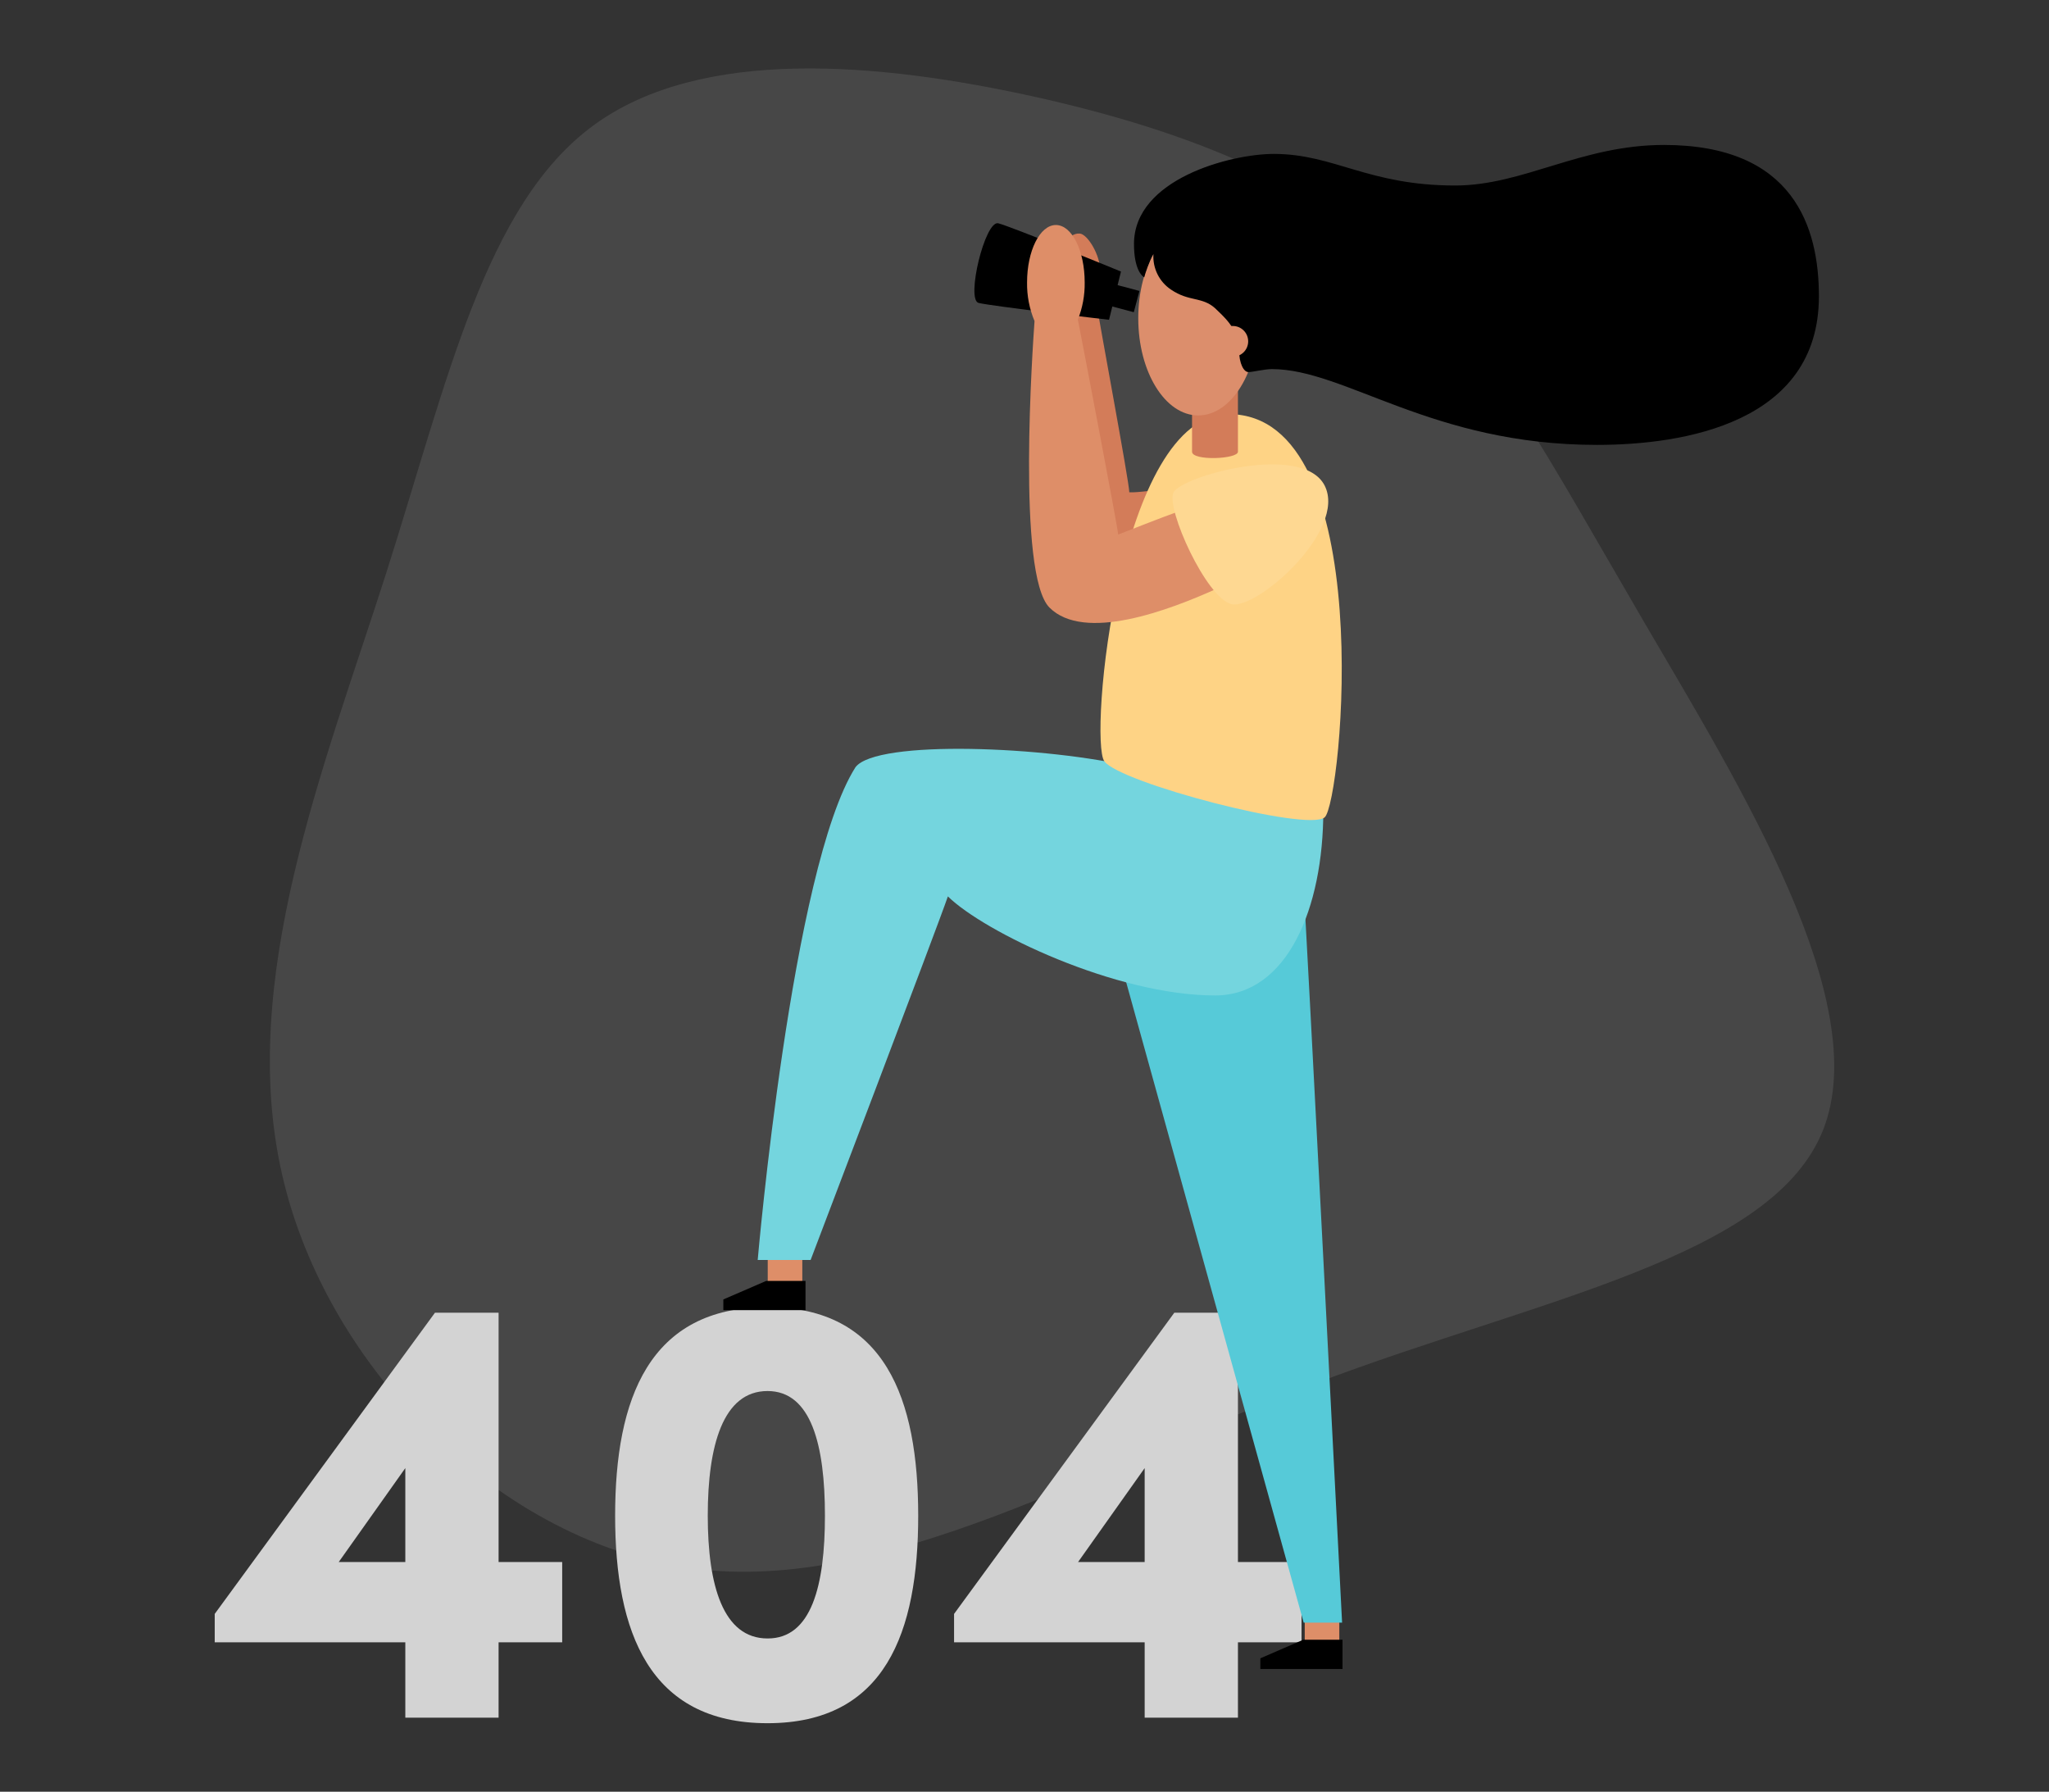 <?xml version="1.0" encoding="utf-8"?>
<!-- Generator: Adobe Illustrator 24.2.0, SVG Export Plug-In . SVG Version: 6.00 Build 0)  -->
<svg version="1.1" id="Layer_1" xmlns="http://www.w3.org/2000/svg" xmlns:xlink="http://www.w3.org/1999/xlink" x="0px" y="0px"
	 viewBox="0 0 960 839.3" style="enable-background:new 0 0 960 839.3;" xml:space="preserve">
<rect x="0" y="0" width="960" height="839.3" fill="#333333" stroke="none"/>
<style type="text/css">
	.st0{opacity:0.1;fill:#FFFFFF;enable-background:new    ;}
	.st1{fill:#D3D3D3;}
	.st2{fill:#DE8E68;}
	.st3{fill:#56CAD8;}
	.st4{fill:#74D5DE;}
	.st5{fill:#D37C59;}
	.st6{fill:#FED385;}
	.st7{fill:#FED892;}
	.st8{fill:#DC8E6C;}
</style>
<g id="Layer_2_1_">
	<g id="vector">
		<path class="st0" d="M654.5,122.1c42.8,38.5,70.8,92.2,115.8,169.3c45.2,77.2,107.5,177.8,83.9,237.8s-133.7,79.3-237.6,118.7
			C512.8,687.2,415,746.3,325,734.8s-172.1-93.7-192.8-184.5c-20.9-91.1,19.6-190.8,48.7-281.7c28.9-90.8,46.5-172.8,97.2-209.9
			S412.4,29.5,483.3,45C554.1,60.6,611.7,83.7,654.5,122.1z"/>
		<path class="st1" d="M263.4,769.3h-29.8v35.3h-43.7v-35.3h-89.3V756l103.2-141.1h29.8v116.8h29.8V769.3z M189.9,731.7v-44
			l-31.2,44H189.9z"/>
		<path class="st1" d="M288.2,710c0-54.7,15.9-97.7,71.4-97.7c55.2,0,70.6,43.1,70.6,97.7c0,54.4-15.3,97.2-70.6,97.2
			C304.1,807.2,288.2,764.4,288.2,710z M386.5,710c0-33-6.4-58.4-26.9-58.4c-20.8,0-28,25.4-28,58.4c0,32.7,7.2,57.5,28,57.5
			C380.2,767.6,386.5,742.7,386.5,710L386.5,710z"/>
		<path class="st1" d="M609.8,769.3H580v35.3h-43.7v-35.3H447V756l103.2-141.1H580v116.8h29.8V769.3z M536.3,731.7v-44l-31.2,44
			H536.3z"/>
		<rect x="611.3" y="756.5" class="st2" width="16.2" height="13.7"/>
		<polygon points="629,768.1 629,781.8 590.5,781.8 590.5,776.8 610.6,768.1 		"/>
		<rect x="359.7" y="588.4" class="st2" width="16.2" height="13.7"/>
		<polygon points="377.4,600 377.4,613.7 338.9,613.7 338.9,608.7 359,600 		"/>
		<path class="st3" d="M610.8,416.7c0.8,7.8,18,343.4,18,343.4h-18l-87.6-316L610.8,416.7z"/>
		<path class="st4" d="M620,379.7c0,45.6-16.8,86.6-50.7,86.6c-46.6,0-108.2-29.7-125.2-46.4c-4.2,12.5-64.3,170.3-64.3,170.3H355
			c0,0,15.9-183.7,45.8-230.8c9.8-13.1,90.1-9.8,130.6,0S620,379.7,620,379.7z"/>
		<path class="st5" d="M499.7,114.1c0.6-2.9,3.3-4.9,6.2-4.7c3.6,0.3,9.6,9.9,9.6,17.7s-2.2,10.7-1.5,16.4s15.1,82.4,15.1,87.1
			c3.6,0.3,16.6-1.6,16.6-1.6l-9.1,36.7h-26.5L493,118L499.7,114.1z"/>
		<path d="M525.2,127.2l-5.6,22.6c0,0-55.1-6.4-61.1-7.9s3-38.8,9.2-37.3C473.8,106.1,525.2,127.2,525.2,127.2z"/>
		<path class="st6" d="M575.7,194c70.5,0,53.1,182.1,44.9,188.9c-8.2,6.8-95.9-16.2-103.2-26.3C510.1,346.4,524,194,575.7,194z"/>
		<path class="st2" d="M550.5,240.2c-3.9,1.3-26.6,10.2-26.6,10.2c-0.4-4.6-17.8-95.2-18.9-100.7c2.2-5.5,3.3-11.5,3.2-17.4
			c0-14.9-6-26.9-13.5-26.9s-13.5,12.1-13.5,26.9c-0.1,6.2,1.1,12.4,3.5,18.1c-0.8,11.3-8.4,118.8,7,134.2
			c16.2,16.2,55.5,1.6,79.4-9.3C576.3,273.5,569.3,235.1,550.5,240.2z"/>
		<rect x="520" y="132.3" transform="matrix(0.257 -0.967 0.967 0.257 255.418 611.308)" width="10.3" height="14.7"/>
		<path class="st7" d="M620.6,227.4c10.7,20.9-31.8,58.4-43.6,55.6s-30.8-44.8-27.2-52.3C553.3,223.2,610.1,207.1,620.6,227.4z"/>
		<path class="st5" d="M580,211.6c0,3.5-21.5,4.4-21.5,0V171H580V211.6z"/>
		<ellipse class="st8" cx="561.4" cy="149.1" rx="28.1" ry="45.5"/>
		<path d="M540.4,119c-0.4,6.6,2.7,13,8.3,16.7c8.4,5.7,14.4,3.2,20.5,8.6c3.2,3.2,11.2,9.5,11.3,19.2c0,7.2,2.4,10.8,4.4,10.8
			s7.5-1.4,11-1.4c34.4,0,74.8,35.5,152.3,35.5c40.5,0,104-10.2,104-69.6c0-32.1-11.6-70.9-72.6-70.9c-38.8,0-65.9,19-97.8,19
			c-40.9,0-56.7-14.8-85-14.8c-20.1,0-65.5,11.7-65.5,42.2c0,11.6,3.6,15,4.8,15.6C536.4,128.5,538.6,121.9,540.4,119z"/>
		<circle class="st8" cx="577.6" cy="159.9" r="7.2"/>
	</g>
</g>
</svg>
